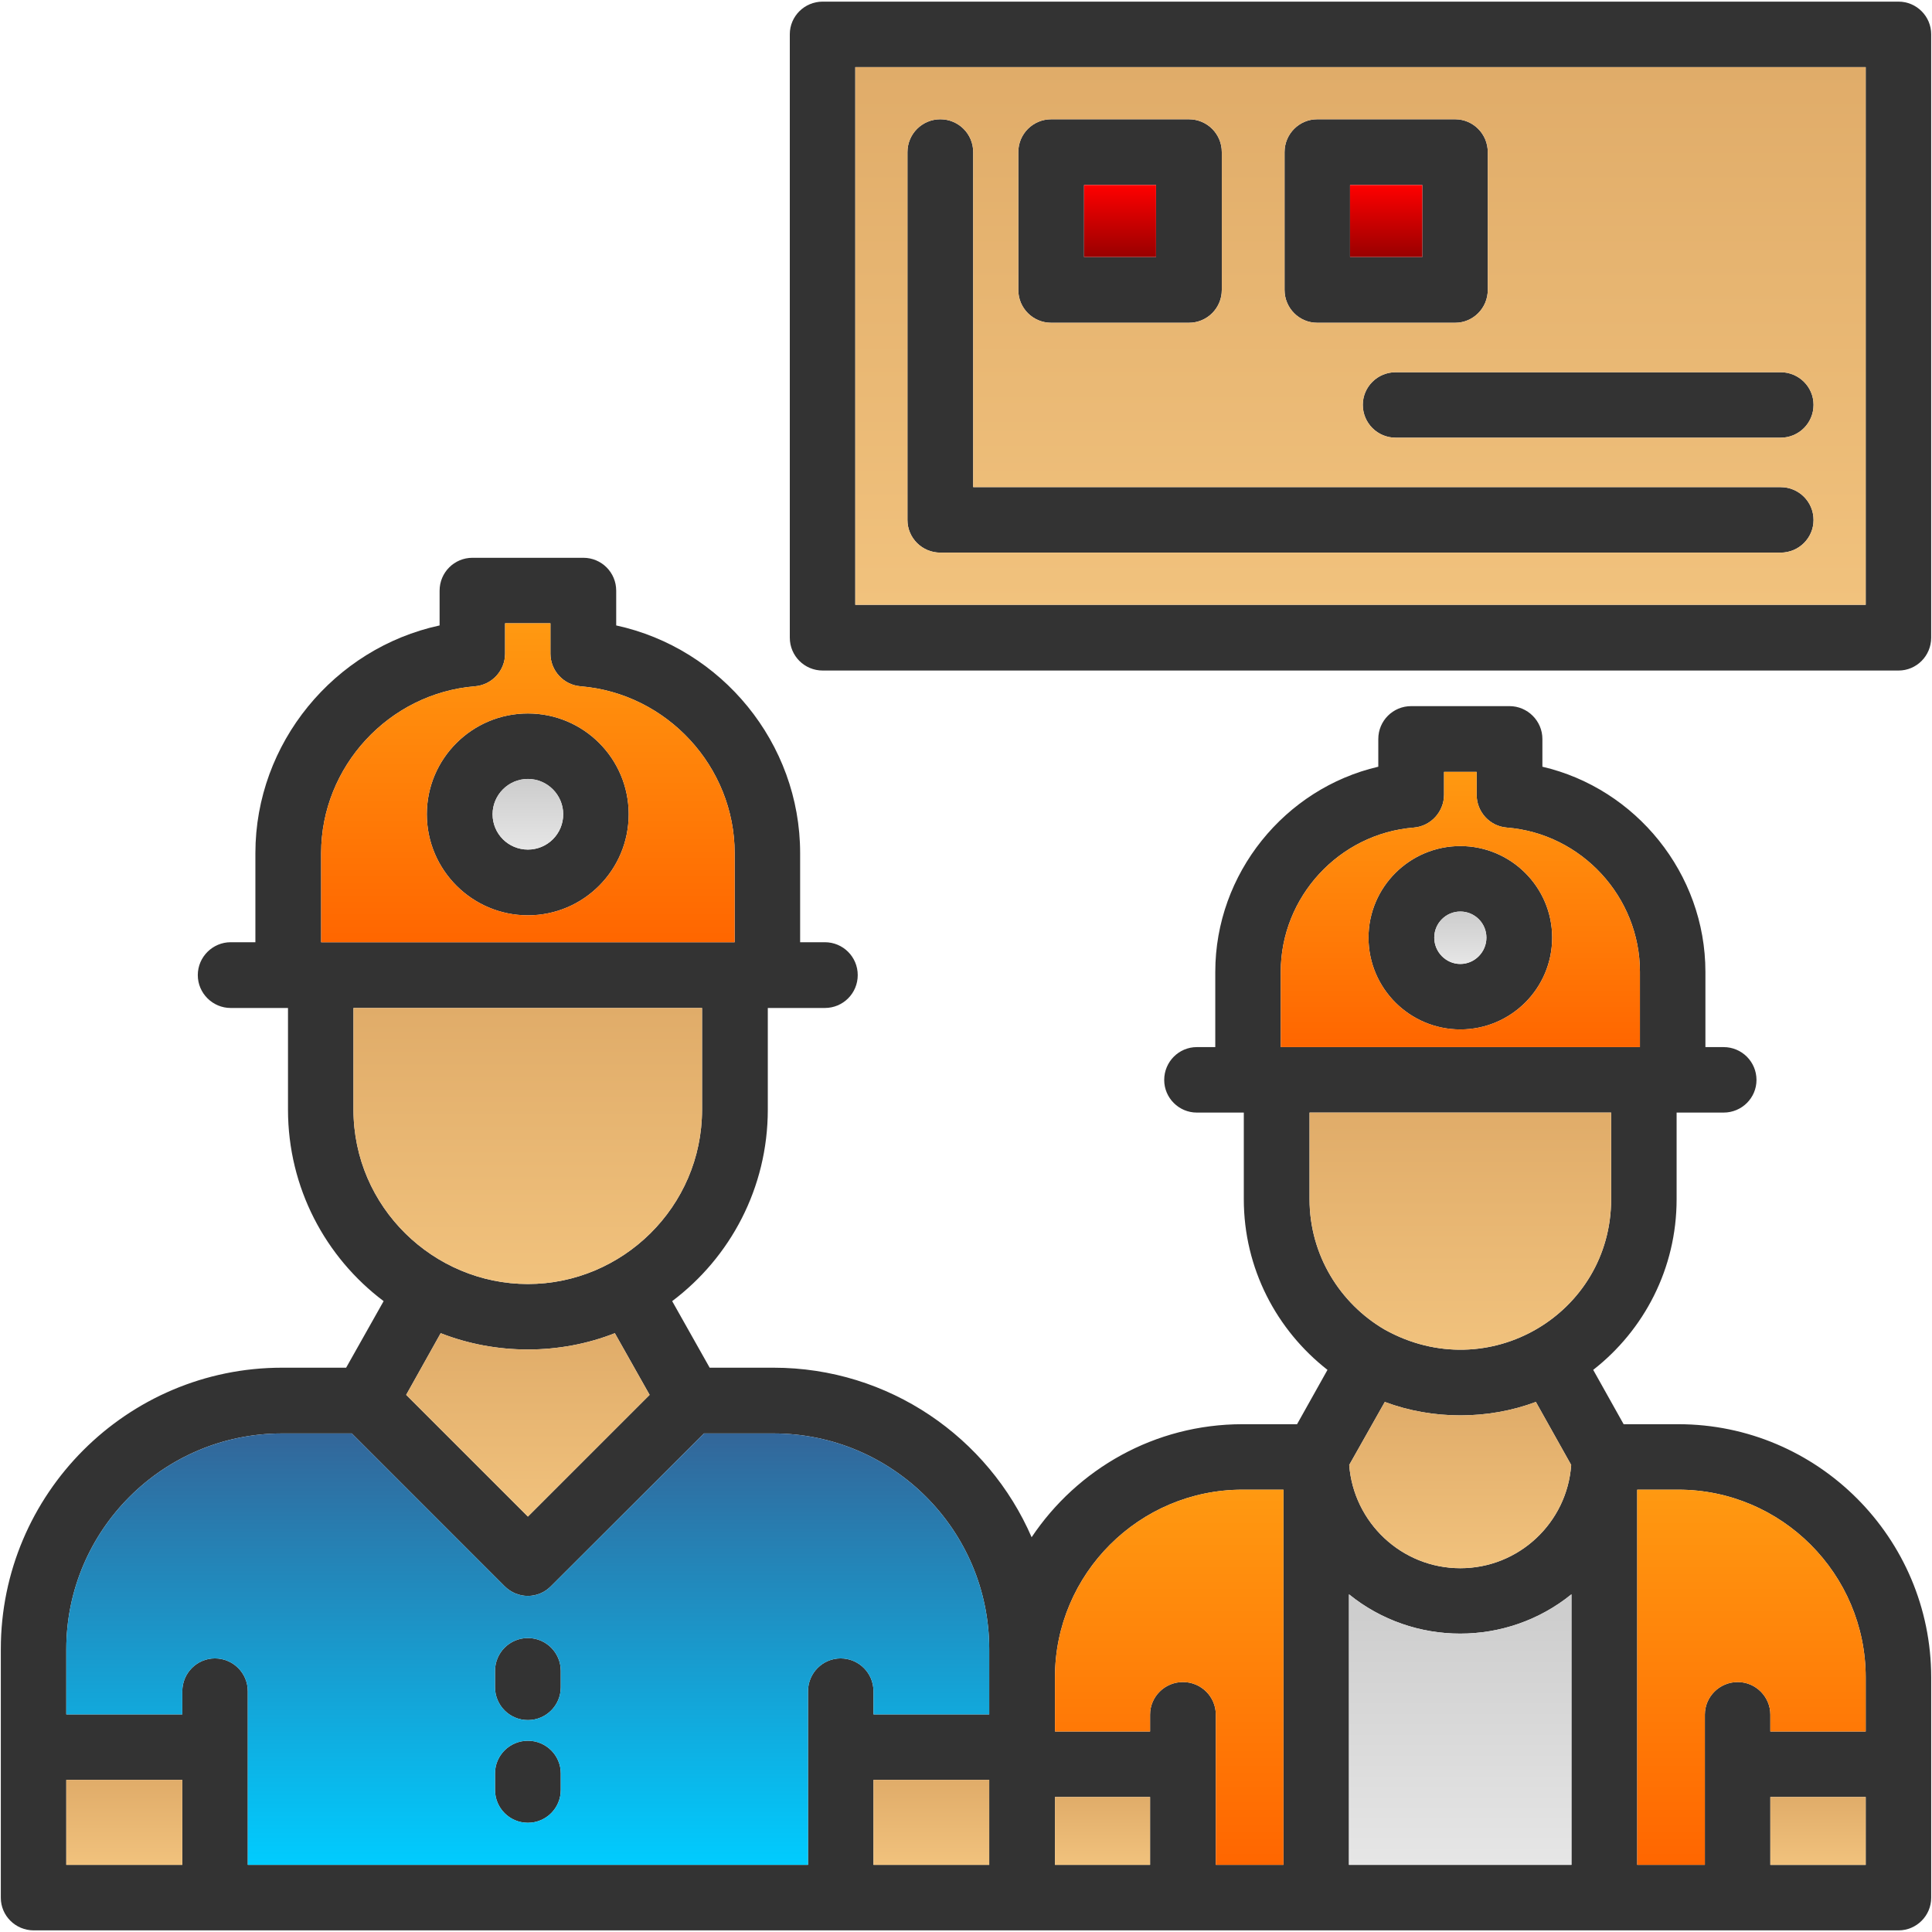 <?xml version="1.0" encoding="UTF-8"?>
<!DOCTYPE svg PUBLIC "-//W3C//DTD SVG 1.1//EN" "http://www.w3.org/Graphics/SVG/1.1/DTD/svg11.dtd">
<!-- Creator: CorelDRAW -->
<svg xmlns="http://www.w3.org/2000/svg" xml:space="preserve" width="7.111in" height="7.111in" version="1.1" style="shape-rendering:geometricPrecision; text-rendering:geometricPrecision; image-rendering:optimizeQuality; fill-rule:evenodd; clip-rule:evenodd"
viewBox="0 0 7111 7111"
 xmlns:xlink="http://www.w3.org/1999/xlink">
 <defs>
  <style type="text/css">
   <![CDATA[
    .fil0 {fill:#333333}
    .fil17 {fill:url(#id0)}
    .fil12 {fill:url(#id1)}
    .fil10 {fill:url(#id2)}
    .fil3 {fill:url(#id3)}
    .fil13 {fill:url(#id4)}
    .fil11 {fill:url(#id5)}
    .fil14 {fill:url(#id6)}
    .fil1 {fill:url(#id7)}
    .fil7 {fill:url(#id8)}
    .fil15 {fill:url(#id9)}
    .fil5 {fill:url(#id10)}
    .fil4 {fill:url(#id11)}
    .fil8 {fill:url(#id12)}
    .fil9 {fill:url(#id13)}
    .fil2 {fill:url(#id14)}
    .fil16 {fill:url(#id15)}
    .fil18 {fill:url(#id16)}
    .fil6 {fill:url(#id17)}
    .fil19 {fill:url(#id18)}
   ]]>
  </style>
  <linearGradient id="id0" gradientUnits="userSpaceOnUse" x1="4122.38" y1="680.665" x2="4122.38" y2="946.311">
   <stop offset="0" style="stop-opacity:1; stop-color:red"/>
   <stop offset="1" style="stop-opacity:1; stop-color:#990000"/>
  </linearGradient>
  <linearGradient id="id1" gradientUnits="userSpaceOnUse" x1="457.472" y1="6551.35" x2="457.472" y2="6863.98">
   <stop offset="0" style="stop-opacity:1; stop-color:#E0AC69"/>
   <stop offset="1" style="stop-opacity:1; stop-color:#F1C27D"/>
  </linearGradient>
  <linearGradient id="id2" gradientUnits="userSpaceOnUse" xlink:href="#id1" x1="3428.2" y1="6551.35" x2="3428.2" y2="6863.98">
  </linearGradient>
  <linearGradient id="id3" gradientUnits="userSpaceOnUse" x1="5374.84" y1="6863.97" x2="5374.84" y2="5868.39">
   <stop offset="0" style="stop-opacity:1; stop-color:#E6E6E6"/>
   <stop offset="1" style="stop-opacity:1; stop-color:#CCCCCC"/>
  </linearGradient>
  <linearGradient id="id4" gradientUnits="userSpaceOnUse" xlink:href="#id1" x1="1942.84" y1="4907.03" x2="1942.84" y2="5582.3">
  </linearGradient>
  <linearGradient id="id5" gradientUnits="userSpaceOnUse" x1="1942.84" y1="5275.7" x2="1942.84" y2="6863.98">
   <stop offset="0" style="stop-opacity:1; stop-color:#336699"/>
   <stop offset="1" style="stop-opacity:1; stop-color:#00CCFF"/>
  </linearGradient>
  <linearGradient id="id6" gradientUnits="userSpaceOnUse" xlink:href="#id1" x1="1942.83" y1="3709.8" x2="1942.83" y2="4725.76">
  </linearGradient>
  <linearGradient id="id7" gradientUnits="userSpaceOnUse" xlink:href="#id1" x1="6691.56" y1="6614.28" x2="6691.56" y2="6863.98">
  </linearGradient>
  <linearGradient id="id8" gradientUnits="userSpaceOnUse" xlink:href="#id1" x1="5374.84" y1="4095.35" x2="5374.84" y2="4967.97">
  </linearGradient>
  <linearGradient id="id9" gradientUnits="userSpaceOnUse" xlink:href="#id3" x1="1942.84" y1="3127.31" x2="1942.84" y2="2867.24">
  </linearGradient>
  <linearGradient id="id10" gradientUnits="userSpaceOnUse" xlink:href="#id1" x1="4058.15" y1="6614.28" x2="4058.15" y2="6863.98">
  </linearGradient>
  <linearGradient id="id11" gradientUnits="userSpaceOnUse" x1="4303.39" y1="5483.46" x2="4303.39" y2="6863.98">
   <stop offset="0" style="stop-opacity:1; stop-color:#FF9911"/>
   <stop offset="1" style="stop-opacity:1; stop-color:#FF6600"/>
  </linearGradient>
  <linearGradient id="id12" gradientUnits="userSpaceOnUse" xlink:href="#id11" x1="5374.85" y1="2840.66" x2="5374.85" y2="3853.85">
  </linearGradient>
  <linearGradient id="id13" gradientUnits="userSpaceOnUse" xlink:href="#id3" x1="5374.86" y1="3547.58" x2="5374.86" y2="3355.22">
  </linearGradient>
  <linearGradient id="id14" gradientUnits="userSpaceOnUse" xlink:href="#id11" x1="6446.31" y1="5483.46" x2="6446.31" y2="6863.98">
  </linearGradient>
  <linearGradient id="id15" gradientUnits="userSpaceOnUse" xlink:href="#id11" x1="1942.82" y1="2294.4" x2="1942.82" y2="3468.29">
  </linearGradient>
  <linearGradient id="id16" gradientUnits="userSpaceOnUse" xlink:href="#id0" x1="5101.94" y1="680.665" x2="5101.94" y2="946.311">
  </linearGradient>
  <linearGradient id="id17" gradientUnits="userSpaceOnUse" xlink:href="#id1" x1="5374.84" y1="5159.96" x2="5374.84" y2="5772.18">
  </linearGradient>
  <linearGradient id="id18" gradientUnits="userSpaceOnUse" xlink:href="#id1" x1="5007.56" y1="247.146" x2="5007.56" y2="2226.43">
  </linearGradient>
 </defs>
 <g id="Layer_x0020_1">
  <path class="fil0" d="M4774 5242l112 -200c-187,-146 -308,-373 -308,-628l0 -319 -173 0c-66,0 -120,-54 -120,-120 0,-67 54,-121 120,-121l68 0 0 -277c0,-362 256,-675 600,-755l0 -102c0,-67 54,-121 121,-121l362 0c66,0 121,54 121,121l0 102c344,80 600,393 600,755l0 277 67 0c67,0 121,54 121,121 0,66 -54,120 -121,120l-173 0 0 319c0,255 -120,482 -307,628l112 200 201 0c513,0 931,418 931,932l0 811c0,66 -54,120 -120,120l-6864 0c-67,0 -121,-54 -121,-120l0 -915c0,-571 464,-1036 1035,-1036l236 0 138 -245c-214,-161 -352,-417 -352,-705l0 -374 -211 0c-66,0 -121,-54 -121,-121 0,-67 55,-121 121,-121l91 0 0 -328c0,-405 290,-754 678,-838l0 -128c0,-67 54,-121 121,-121l408 0c67,0 121,54 121,121l0 128c388,84 677,433 677,838l0 328 91 0c67,0 121,54 121,121 0,67 -54,121 -121,121l-210 0 0 374c0,288 -138,544 -352,705l138 245 235 0c425,0 791,257 950,624 168,-251 453,-416 776,-416l201 0zm-1133 1622l0 -313 -426 0 0 313 426 0zm-667 0l0 -639c0,-67 54,-121 120,-121 67,0 121,54 121,121l0 85 426 0 0 -240c0,-438 -356,-794 -794,-794l-256 0 -563 562c-47,48 -123,48 -171,0l-562 -562 -257 0c-437,0 -794,356 -794,794l0 240 427 0 0 -85c0,-67 54,-121 120,-121 67,0 121,54 121,121l0 639 2062 0zm-1479 -1730l448 448 448 -448 -128 -227c-203,80 -437,80 -641,0l-127 227zm2388 1039l0 200 350 0 0 -62c0,-66 54,-120 121,-120 67,0 121,54 121,120l0 553 249 0 0 -1381 -151 0c-380,0 -690,310 -690,690zm0 441l0 250 350 0 0 -250 -350 0zm-3639 250l427 0 0 -313 -427 0 0 313zm1057 -3154l0 374c0,359 295,642 642,642l0 0c347,0 641,-283 641,-642l0 -374 -1283 0zm1403 -242l0 -328c0,-318 -249,-588 -567,-614 -63,-5 -111,-58 -111,-120l0 -112 -167 0 0 112c0,62 -48,115 -111,120 -317,26 -566,296 -566,614l0 328 1522 0zm-761 -99c-205,0 -372,-167 -372,-372 0,-205 167,-371 372,-371 205,0 371,166 371,371 0,205 -166,372 -371,372zm0 -502c-72,0 -130,59 -130,130 0,72 58,130 130,130 72,0 130,-58 130,-130 0,-71 -58,-130 -130,-130zm3022 3001l0 996 819 0 0 -996c-238,193 -581,193 -819,0zm1061 -385l0 1381 249 0 0 -553c0,-66 54,-120 121,-120 66,0 120,54 120,120l0 62 351 0 0 -199c0,-381 -310,-691 -690,-691l-151 0zm962 -3015l-3960 0c-67,0 -121,-54 -121,-121l0 -2221c0,-66 54,-120 121,-120l3960 0c66,0 120,54 120,120l0 2221c0,67 -54,121 -120,121zm-3840 -242l3719 0 0 -1979 -3719 0 0 1979zm3406 -192l-3093 0c-67,0 -121,-54 -121,-120l0 -1354c0,-67 54,-121 121,-121 67,0 121,54 121,121l0 1233 2972 0c67,0 121,54 121,121 0,66 -54,120 -121,120zm-2178 -846l-507 0c-67,0 -121,-54 -121,-121l0 -507c0,-67 54,-121 121,-121l507 0c67,0 121,54 121,121l0 507c0,67 -54,121 -121,121zm-386 -242l265 0 0 -265 -265 0 0 265zm1366 242l-508 0c-66,0 -120,-54 -120,-121l0 -507c0,-67 54,-121 120,-121l508 0c66,0 120,54 120,121l0 507c0,67 -54,121 -120,121zm-387 -242l266 0 0 -265 -266 0 0 265zm1585 665l-1417 0c-67,0 -121,-54 -121,-121 0,-66 54,-120 121,-120l1417 0c67,0 121,54 121,120 0,67 -54,121 -121,121zm-4611 4720c-67,0 -121,-54 -121,-121l0 -60c0,-67 54,-121 121,-121 67,0 121,54 121,121l0 60c0,67 -54,121 -121,121zm0 378c-67,0 -121,-54 -121,-121l0 -61c0,-66 54,-120 121,-120 67,0 121,54 121,120l0 61c0,67 -54,121 -121,121zm3840 -1317l-130 -232c-176,66 -380,66 -556,0l-131 232c16,212 193,380 409,380 216,0 393,-168 408,-380zm733 1472l351 0 0 -250 -351 0 0 250zm-1419 -1970c381,212 833,-59 833,-480l0 -319 -1110 0 0 319c0,205 112,384 277,480zm939 -1040l0 -277c0,-276 -215,-509 -490,-531 -63,-5 -111,-58 -111,-121l0 -84 -120 0 0 84c0,63 -49,116 -111,121 -275,22 -490,255 -490,531l0 277 1322 0zm-661 -65c-186,0 -338,-151 -338,-338 0,-186 152,-337 338,-337 186,0 338,151 338,337 0,187 -152,338 -338,338zm0 -434c-53,0 -96,43 -96,96 0,53 43,97 96,97 53,0 96,-44 96,-97 0,-53 -43,-96 -96,-96z"/>
  <polygon class="fil1" points="6516,6614 6516,6864 6867,6864 6867,6614 "/>
  <path class="fil2" d="M6516 6373l351 0 0 -199c0,-381 -310,-691 -690,-691l-151 0 0 1381 249 0 0 -553c0,-66 54,-120 121,-120 66,0 120,54 120,120l0 62z"/>
  <path class="fil3" d="M5784 6864l0 -996c-238,193 -581,193 -819,0l0 996 819 0z"/>
  <path class="fil4" d="M4724 6864l0 -1381 -151 0c-380,0 -690,310 -690,690l0 200 350 0 0 -62c0,-66 54,-120 121,-120 67,0 121,54 121,120l0 553 249 0z"/>
  <polygon class="fil5" points="4233,6864 4233,6614 3883,6614 3883,6864 "/>
  <path class="fil6" d="M4966 5392c16,212 193,380 409,380 216,0 393,-168 408,-380l-130 -232c-176,66 -380,66 -556,0l-131 232z"/>
  <path class="fil7" d="M5097 4894c381,212 833,-59 833,-480l0 -319 -1110 0 0 319c0,205 112,384 277,480z"/>
  <path class="fil8" d="M4714 3854l1322 0 0 -277c0,-276 -215,-509 -490,-531 -63,-5 -111,-58 -111,-121l0 -84 -120 0 0 84c0,63 -49,116 -111,121 -275,22 -490,255 -490,531l0 277zm999 -403c0,187 -152,338 -338,338 -186,0 -338,-151 -338,-338 0,-186 152,-337 338,-337 186,0 338,151 338,337z"/>
  <path class="fil9" d="M5375 3548c53,0 96,-44 96,-97 0,-53 -43,-96 -96,-96 -53,0 -96,43 -96,96 0,53 43,97 96,97z"/>
  <polygon class="fil10" points="3641,6551 3215,6551 3215,6864 3641,6864 "/>
  <path class="fil11" d="M3215 6310l426 0 0 -240c0,-438 -356,-794 -794,-794l-256 0 -563 562c-47,48 -123,48 -171,0l-562 -562 -257 0c-437,0 -794,356 -794,794l0 240 427 0 0 -85c0,-67 54,-121 120,-121 67,0 121,54 121,121l0 639 2062 0 0 -639c0,-67 54,-121 120,-121 67,0 121,54 121,121l0 85zm-1151 -100c0,67 -54,121 -121,121 -67,0 -121,-54 -121,-121l0 -60c0,-67 54,-121 121,-121 67,0 121,54 121,121l0 60zm0 317l0 61c0,67 -54,121 -121,121 -67,0 -121,-54 -121,-121l0 -61c0,-66 54,-120 121,-120 67,0 121,54 121,120z"/>
  <polygon class="fil12" points="671,6864 671,6551 244,6551 244,6864 "/>
  <path class="fil13" d="M1495 5134l448 448 448 -448 -128 -227c-203,80 -437,80 -641,0l-127 227z"/>
  <path class="fil14" d="M1943 4726l0 0zm-642 -642c0,359 295,642 642,642 347,0 641,-283 641,-642l0 -374 -1283 0 0 374z"/>
  <path class="fil15" d="M1813 2997c0,72 58,130 130,130 72,0 130,-58 130,-130 0,-71 -58,-130 -130,-130 -72,0 -130,59 -130,130z"/>
  <path class="fil16" d="M2314 2997c0,205 -166,372 -371,372 -205,0 -372,-167 -372,-372 0,-205 167,-371 372,-371 205,0 371,166 371,371zm390 471l0 -328c0,-318 -249,-588 -567,-614 -63,-5 -111,-58 -111,-120l0 -112 -167 0 0 112c0,62 -48,115 -111,120 -317,26 -566,296 -566,614l0 328 1522 0z"/>
  <polygon class="fil17" points="3990,946 4255,946 4255,681 3990,681 "/>
  <polygon class="fil18" points="4969,681 4969,946 5235,946 5235,681 "/>
  <path class="fil19" d="M5476 560l0 507c0,67 -54,121 -120,121l-508 0c-66,0 -120,-54 -120,-121l0 -507c0,-67 54,-121 120,-121l508 0c66,0 120,54 120,121zm-339 810l1417 0c67,0 121,54 121,120 0,67 -54,121 -121,121l-1417 0c-67,0 -121,-54 -121,-121 0,-66 54,-120 121,-120zm-1555 423l2972 0c67,0 121,54 121,121 0,66 -54,120 -121,120l-3093 0c-67,0 -121,-54 -121,-120l0 -1354c0,-67 54,-121 121,-121 67,0 121,54 121,121l0 1233zm-434 433l3719 0 0 -1979 -3719 0 0 1979zm1349 -1159c0,67 -54,121 -121,121l-507 0c-67,0 -121,-54 -121,-121l0 -507c0,-67 54,-121 121,-121l507 0c67,0 121,54 121,121l0 507z"/>
 </g>
</svg>
